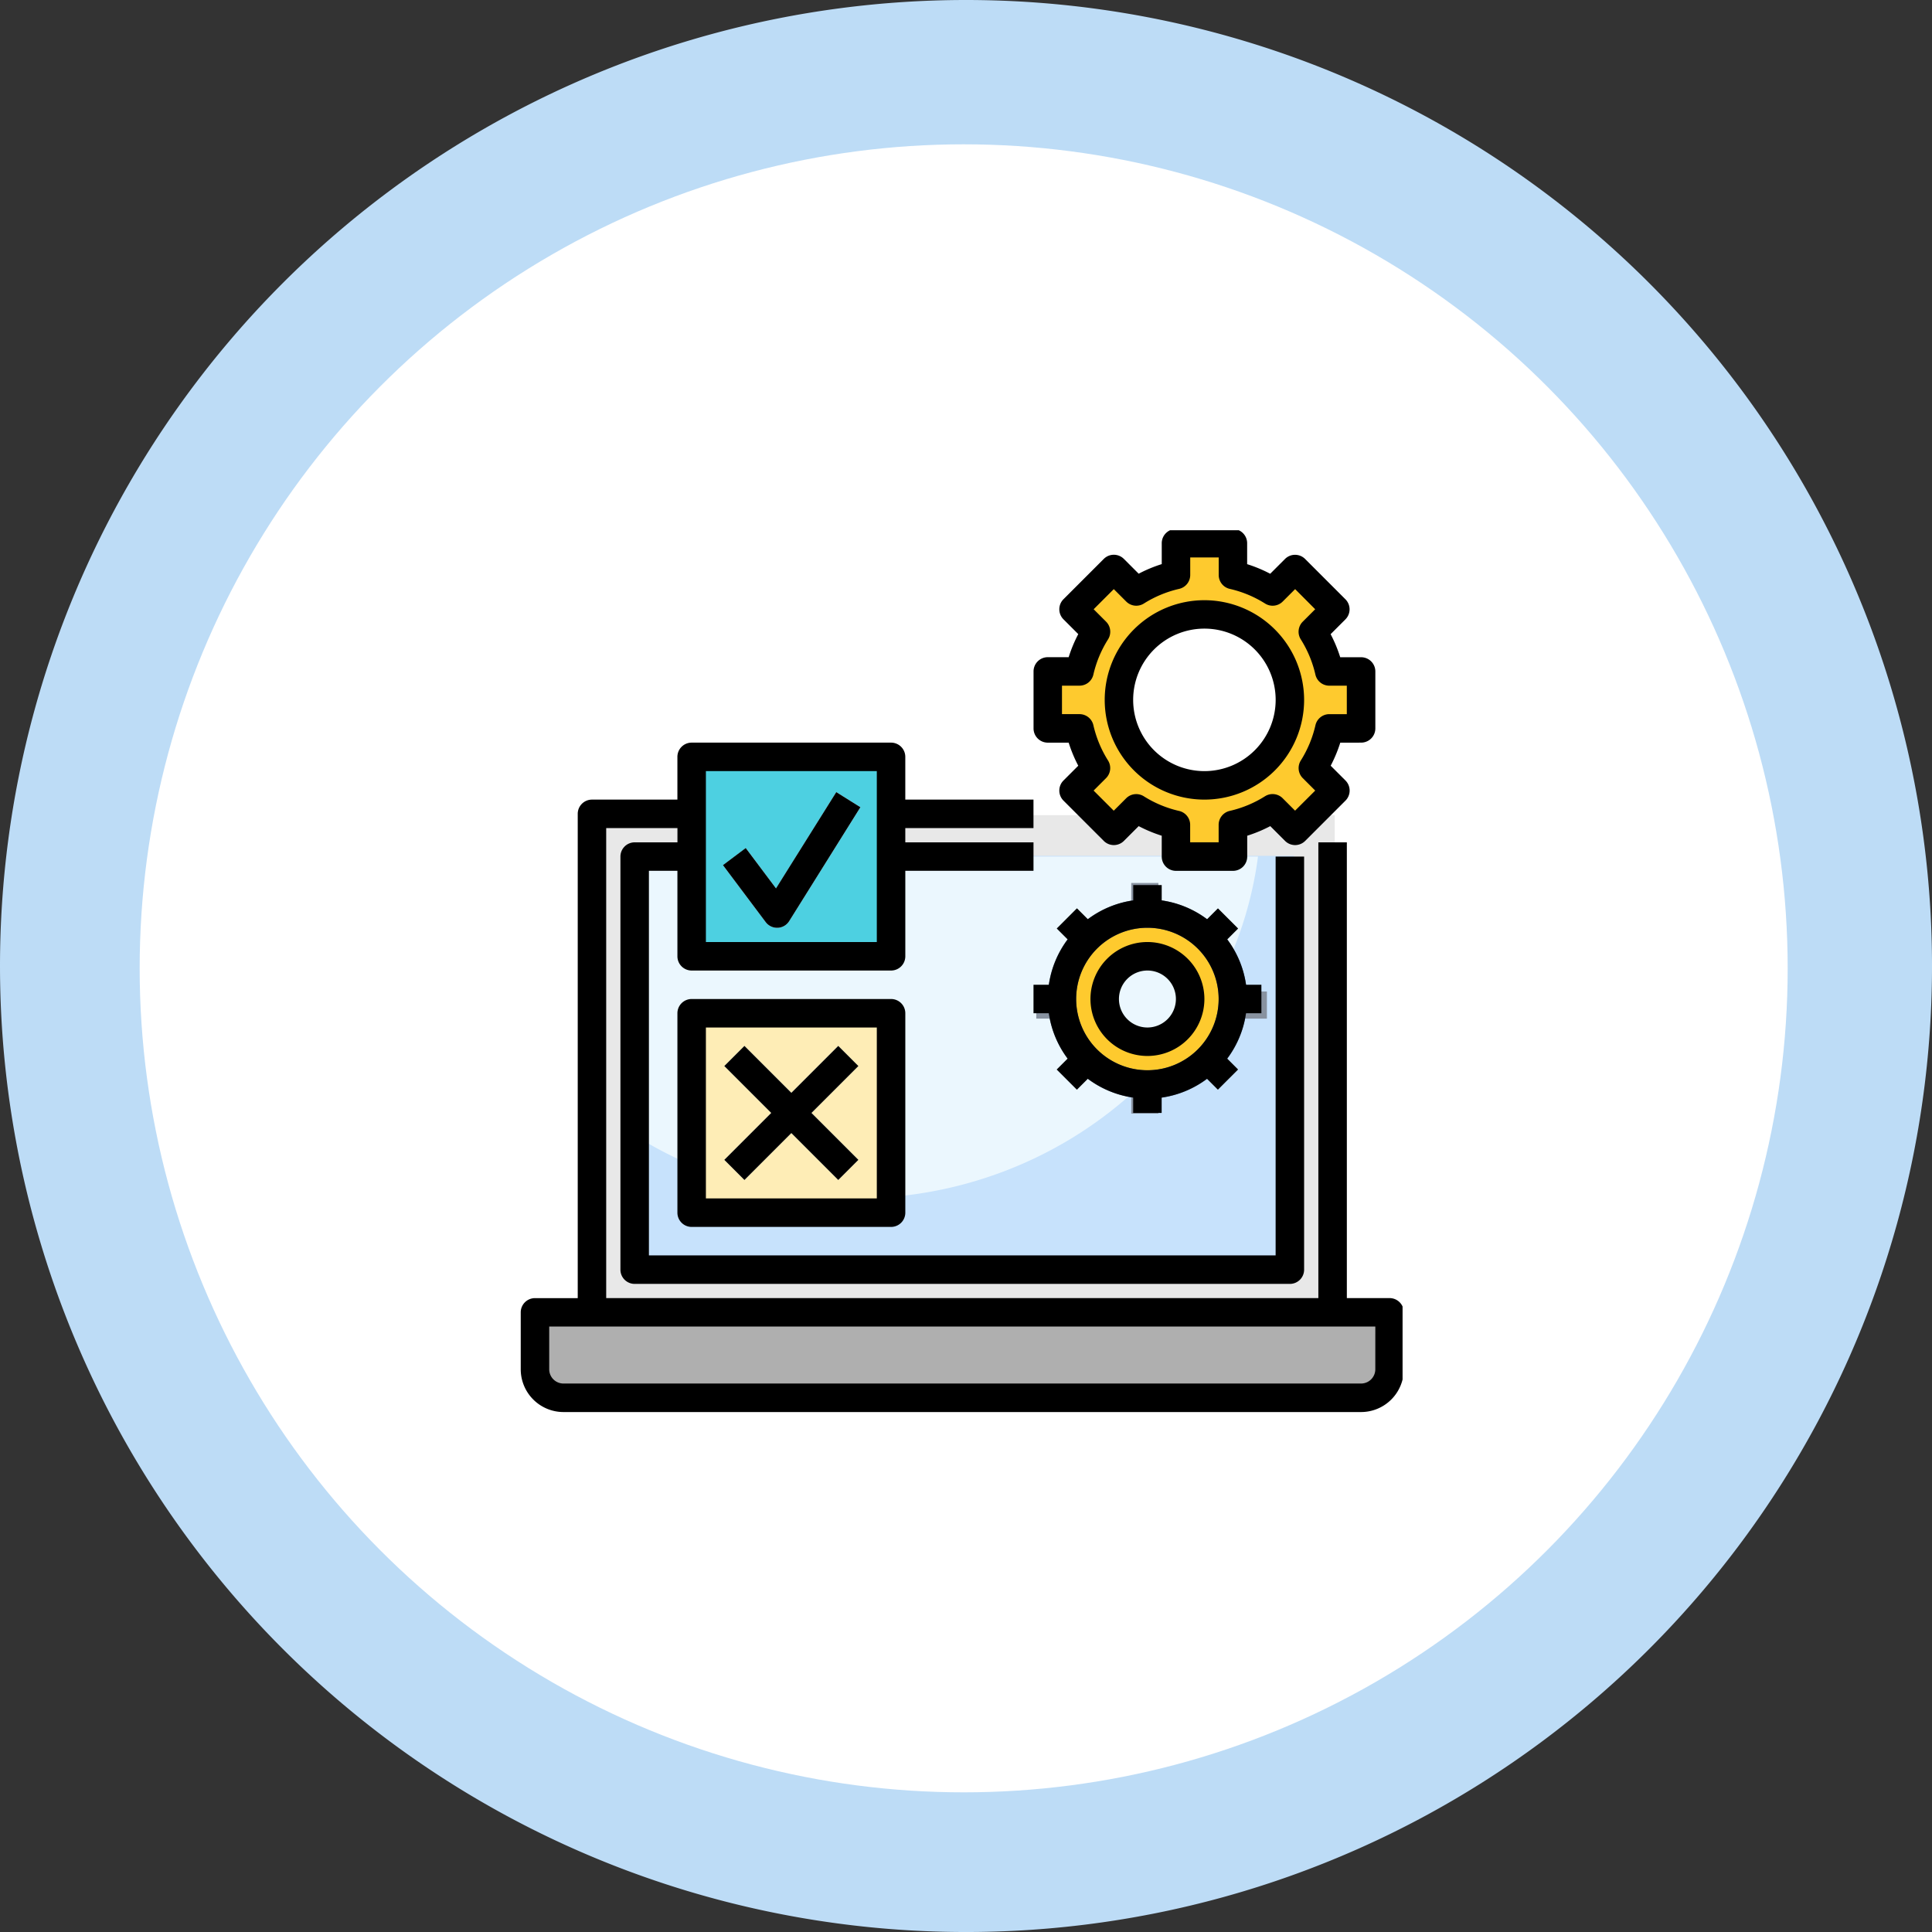<svg xmlns="http://www.w3.org/2000/svg" xmlns:xlink="http://www.w3.org/1999/xlink" width="116.599" height="116.599" viewBox="0 0 116.599 116.599">
  <rect x="0" y="0" width="116.599" height="116.599" fill="#333333" stroke="none"/>
  <defs>
    <clipPath id="clip-path">
      <rect id="Rectangle_45258" data-name="Rectangle 45258" width="53.22" height="53.22" fill="none"/>
    </clipPath>
  </defs>
  <g id="_19" data-name="19" transform="translate(-424.573 -6730)">
    <g id="Group_146997" data-name="Group 146997" transform="translate(424.573 6730)">
      <g id="Group_86258" data-name="Group 86258" transform="translate(0 0)">
        <path id="Path_116050" data-name="Path 116050" d="M58.3,0A58.3,58.3,0,1,1,0,58.3,58.3,58.3,0,0,1,58.3,0Z" transform="translate(0)" fill="#bddcf6"/>
        <circle id="_40" data-name="40" cx="49.73" cy="49.73" r="49.73" transform="translate(8.429 8.71)" fill="#fff"/>
      </g>
    </g>
    <g id="Group_147185" data-name="Group 147185" transform="translate(456 6761.908)">
      <rect id="Rectangle_45246" data-name="Rectangle 45246" width="45.032" height="30.294" transform="translate(4.094 17.286)" fill="#e8e8e8"/>
      <rect id="Rectangle_45247" data-name="Rectangle 45247" width="40.12" height="25.382" transform="translate(6.55 19.742)" fill="#c7e2fc"/>
      <g id="Group_147187" data-name="Group 147187" transform="translate(0 0.092)">
        <g id="Group_147186" data-name="Group 147186" clip-path="url(#clip-path)">
          <path id="Path_206157" data-name="Path 206157" d="M64,184v16.824a25.017,25.017,0,0,0,13.324,3.806c12.473,0,22.761-9,24.294-20.63Z" transform="translate(-57.123 -164.304)" fill="#ebf7fe"/>
          <path id="Path_206158" data-name="Path 206158" d="M59.576,440H8v3.438a1.719,1.719,0,0,0,1.719,1.719H57.857a1.719,1.719,0,0,0,1.719-1.719Z" transform="translate(-7.14 -392.797)" fill="#afafaf"/>
          <rect id="Rectangle_45248" data-name="Rectangle 45248" width="11.463" height="11.463" transform="translate(10.644 29.476)" fill="#feedb6"/>
          <rect id="Rectangle_45249" data-name="Rectangle 45249" width="11.463" height="11.463" transform="translate(10.644 13.919)" fill="#4dd0e1"/>
          <path id="Path_206159" data-name="Path 206159" d="M116.866,155.945h.036a.859.859,0,0,0,.693-.4l4.3-6.877-1.457-.912-3.634,5.814-1.827-2.435-1.375,1.032,2.579,3.438A.859.859,0,0,0,116.866,155.945Z" transform="translate(-101.394 -131.951)" fill="#fff"/>
          <path id="Path_206160" data-name="Path 206160" d="M121.221,290.344l-2.831,2.831-2.831-2.831-1.215,1.215,2.831,2.831-2.831,2.831,1.215,1.215,2.831-2.831,2.831,2.831,1.215-1.215-2.831-2.831,2.831-2.831Z" transform="translate(-102.058 -259.222)" fill="#fff"/>
          <path id="Path_206161" data-name="Path 206161" d="M314.315,221.158a5.158,5.158,0,1,0-5.158,5.158,5.157,5.157,0,0,0,5.158-5.158m-7.736,0a2.579,2.579,0,1,1,2.579,2.579,2.579,2.579,0,0,1-2.579-2.579" transform="translate(-271.335 -192.866)" fill="#feca2e"/>
          <path id="Path_206162" data-name="Path 206162" d="M303.736,26.911h3.438V24.993A7.687,7.687,0,0,0,309.569,24l1.357,1.357,2.431-2.431L312,21.569a7.686,7.686,0,0,0,.994-2.394h1.918V15.736h-1.918A7.686,7.686,0,0,0,312,13.342l1.357-1.357-2.431-2.431-1.357,1.357a7.688,7.688,0,0,0-2.394-.994V8h-3.438V9.918a7.688,7.688,0,0,0-2.394.994l-1.357-1.357-2.431,2.431,1.357,1.357a7.688,7.688,0,0,0-.994,2.394H296v3.438h1.918a7.688,7.688,0,0,0,.994,2.394l-1.357,1.357,2.431,2.431L301.342,24a7.687,7.687,0,0,0,2.394.994ZM300.3,17.456a5.158,5.158,0,1,1,5.158,5.158,5.157,5.157,0,0,1-5.158-5.158" transform="translate(-264.195 -7.215)" fill="#feca2e"/>
          <rect id="Rectangle_45250" data-name="Rectangle 45250" width="1.638" height="1.638" transform="translate(31.113 27.838)" fill="#8892a0"/>
          <rect id="Rectangle_45251" data-name="Rectangle 45251" width="2.456" height="1.638" transform="translate(42.576 27.838)" fill="#8892a0"/>
          <rect id="Rectangle_45252" data-name="Rectangle 45252" width="1.638" height="1.638" transform="translate(36.845 33.57)" fill="#8892a0"/>
          <rect id="Rectangle_45253" data-name="Rectangle 45253" width="1.638" height="1.638" transform="translate(36.845 21.288)" fill="#8892a0"/>
          <rect id="Rectangle_45254" data-name="Rectangle 45254" width="1.719" height="2.014" transform="translate(40.644 32.34) rotate(-45)" fill="#8892a0"/>
          <rect id="Rectangle_45255" data-name="Rectangle 45255" width="1.719" height="2.014" transform="translate(32.346 24.038) rotate(-45)" fill="#8892a0"/>
          <rect id="Rectangle_45256" data-name="Rectangle 45256" width="2.014" height="1.719" transform="translate(40.647 24.254) rotate(-45)" fill="#8892a0"/>
          <rect id="Rectangle_45257" data-name="Rectangle 45257" width="2.014" height="1.719" transform="translate(32.345 32.555) rotate(-45)" fill="#8892a0"/>
          <path id="Path_206163" data-name="Path 206163" d="M296,214.017a6.017,6.017,0,1,1,6.017,6.017A6.024,6.024,0,0,1,296,214.017m10.315,0a4.3,4.3,0,1,0-4.3,4.3,4.3,4.3,0,0,0,4.3-4.3" transform="translate(-264.195 -185.725)" fill="#4d5d7a"/>
          <path id="Path_206164" data-name="Path 206164" d="M52.436,153.524H49.857V126.017H48.138v27.507H5.158V125.158h4.3v.86H6.877a.859.859,0,0,0-.86.86v24.928a.859.859,0,0,0,.86.86H46.418a.859.859,0,0,0,.86-.86V126.877H45.559v24.069H7.736V127.736H9.456v5.158a.859.859,0,0,0,.86.86H22.35a.859.859,0,0,0,.86-.86v-5.158h7.736v-1.719H23.209v-.86h7.736v-1.719H23.209V120.86a.859.859,0,0,0-.86-.86H10.315a.859.859,0,0,0-.86.86v2.579H4.3a.859.859,0,0,0-.86.86v29.226H.86a.859.859,0,0,0-.86.86v3.438A2.582,2.582,0,0,0,2.579,160.4H50.716a2.582,2.582,0,0,0,2.579-2.579v-3.438a.859.859,0,0,0-.86-.86M11.175,121.719H21.49v10.315H11.175Zm40.4,36.1a.86.86,0,0,1-.86.86H2.579a.86.86,0,0,1-.86-.86v-2.579H51.576Z" transform="translate(0 -107.181)"/>
          <path id="Path_206165" data-name="Path 206165" d="M307.771,12.894a.859.859,0,0,0,.86-.86V8.6a.859.859,0,0,0-.86-.86h-1.26a8.413,8.413,0,0,0-.579-1.392l.892-.892a.859.859,0,0,0,0-1.215l-2.431-2.431a.859.859,0,0,0-1.215,0l-.892.892a8.412,8.412,0,0,0-1.392-.579V.86a.859.859,0,0,0-.86-.86H296.6a.859.859,0,0,0-.86.86V2.12a8.411,8.411,0,0,0-1.392.579l-.892-.892a.859.859,0,0,0-1.215,0l-2.431,2.431a.859.859,0,0,0,0,1.215l.892.892a8.413,8.413,0,0,0-.579,1.392h-1.26a.859.859,0,0,0-.86.86v3.438a.859.859,0,0,0,.86.86h1.26a8.413,8.413,0,0,0,.579,1.392l-.892.892a.859.859,0,0,0,0,1.215l2.431,2.431a.859.859,0,0,0,1.215,0l.892-.892a8.548,8.548,0,0,0,1.392.579v1.26a.859.859,0,0,0,.86.86h3.438a.859.859,0,0,0,.86-.86v-1.26a8.412,8.412,0,0,0,1.392-.579l.892.892a.859.859,0,0,0,1.215,0l2.431-2.431a.859.859,0,0,0,0-1.215l-.892-.892a8.549,8.549,0,0,0,.579-1.392Zm-1.917-1.719a.86.86,0,0,0-.838.669,6.847,6.847,0,0,1-.883,2.127.859.859,0,0,0,.119,1.066l.75.75L303.787,17l-.75-.75a.859.859,0,0,0-1.066-.119,6.846,6.846,0,0,1-2.127.883.861.861,0,0,0-.67.839v1.057h-1.719V17.854a.86.86,0,0,0-.669-.838,6.847,6.847,0,0,1-2.127-.883.859.859,0,0,0-1.066.119l-.75.75-1.215-1.215.75-.75a.86.86,0,0,0,.12-1.066,6.845,6.845,0,0,1-.883-2.127.861.861,0,0,0-.839-.67h-1.057V9.456h1.057a.86.86,0,0,0,.838-.669A6.845,6.845,0,0,1,292.5,6.66a.86.86,0,0,0-.119-1.066l-.75-.75,1.215-1.215.75.75a.858.858,0,0,0,1.066.119,6.846,6.846,0,0,1,2.127-.883.861.861,0,0,0,.67-.839V1.719h1.719V2.777a.86.86,0,0,0,.669.838,6.846,6.846,0,0,1,2.127.883.857.857,0,0,0,1.066-.119l.75-.75L305,4.844l-.75.75a.86.86,0,0,0-.12,1.066,6.845,6.845,0,0,1,.883,2.127.861.861,0,0,0,.839.67h1.057v1.719Z" transform="translate(-257.054 -0.075)"/>
          <path id="Path_206166" data-name="Path 206166" d="M334.017,40a6.017,6.017,0,1,0,6.017,6.017A6.025,6.025,0,0,0,334.017,40m0,10.315a4.3,4.3,0,1,1,4.3-4.3,4.3,4.3,0,0,1-4.3,4.3" transform="translate(-292.756 -35.777)"/>
          <path id="Path_206167" data-name="Path 206167" d="M301.754,207.736v-1.719h-.928a5.972,5.972,0,0,0-1.136-2.737l.658-.658-1.215-1.215-.658.658a5.971,5.971,0,0,0-2.737-1.136V200h-1.719v.928a5.972,5.972,0,0,0-2.737,1.136l-.658-.658-1.215,1.215.658.658a5.971,5.971,0,0,0-1.136,2.737H288v1.719h.928a5.971,5.971,0,0,0,1.136,2.737l-.658.658,1.215,1.215.658-.658a5.981,5.981,0,0,0,2.737,1.136v.928h1.719v-.928a5.971,5.971,0,0,0,2.737-1.136l.658.658,1.215-1.215-.658-.658a5.981,5.981,0,0,0,1.136-2.737Zm-2.579-.86a4.3,4.3,0,1,1-4.3-4.3,4.3,4.3,0,0,1,4.3,4.3" transform="translate(-257.054 -178.585)"/>
          <path id="Path_206168" data-name="Path 206168" d="M323.438,232a3.438,3.438,0,1,0,3.438,3.438A3.442,3.442,0,0,0,323.438,232m0,5.158a1.719,1.719,0,1,1,1.719-1.719,1.721,1.721,0,0,1-1.719,1.719" transform="translate(-285.616 -207.147)"/>
          <path id="Path_206169" data-name="Path 206169" d="M100.894,264H88.86a.859.859,0,0,0-.86.86v12.034a.859.859,0,0,0,.86.86h12.034a.859.859,0,0,0,.86-.86V264.86a.859.859,0,0,0-.86-.86m-.86,12.034H89.719V265.719h10.315Z" transform="translate(-78.544 -235.708)"/>
          <path id="Path_206170" data-name="Path 206170" d="M116.8,153.566l-1.827-2.435-1.375,1.032,2.579,3.438a.859.859,0,0,0,.688.344h.036a.859.859,0,0,0,.693-.4l4.3-6.877-1.457-.912Z" transform="translate(-101.394 -131.951)"/>
          <path id="Path_206171" data-name="Path 206171" d="M115.559,298.436l2.831-2.831,2.831,2.831,1.215-1.215-2.831-2.831,2.831-2.831-1.215-1.215-2.831,2.831-2.831-2.831-1.215,1.215,2.831,2.831-2.831,2.831Z" transform="translate(-102.058 -259.222)"/>
        </g>
      </g>
    </g>
  </g>
</svg>
